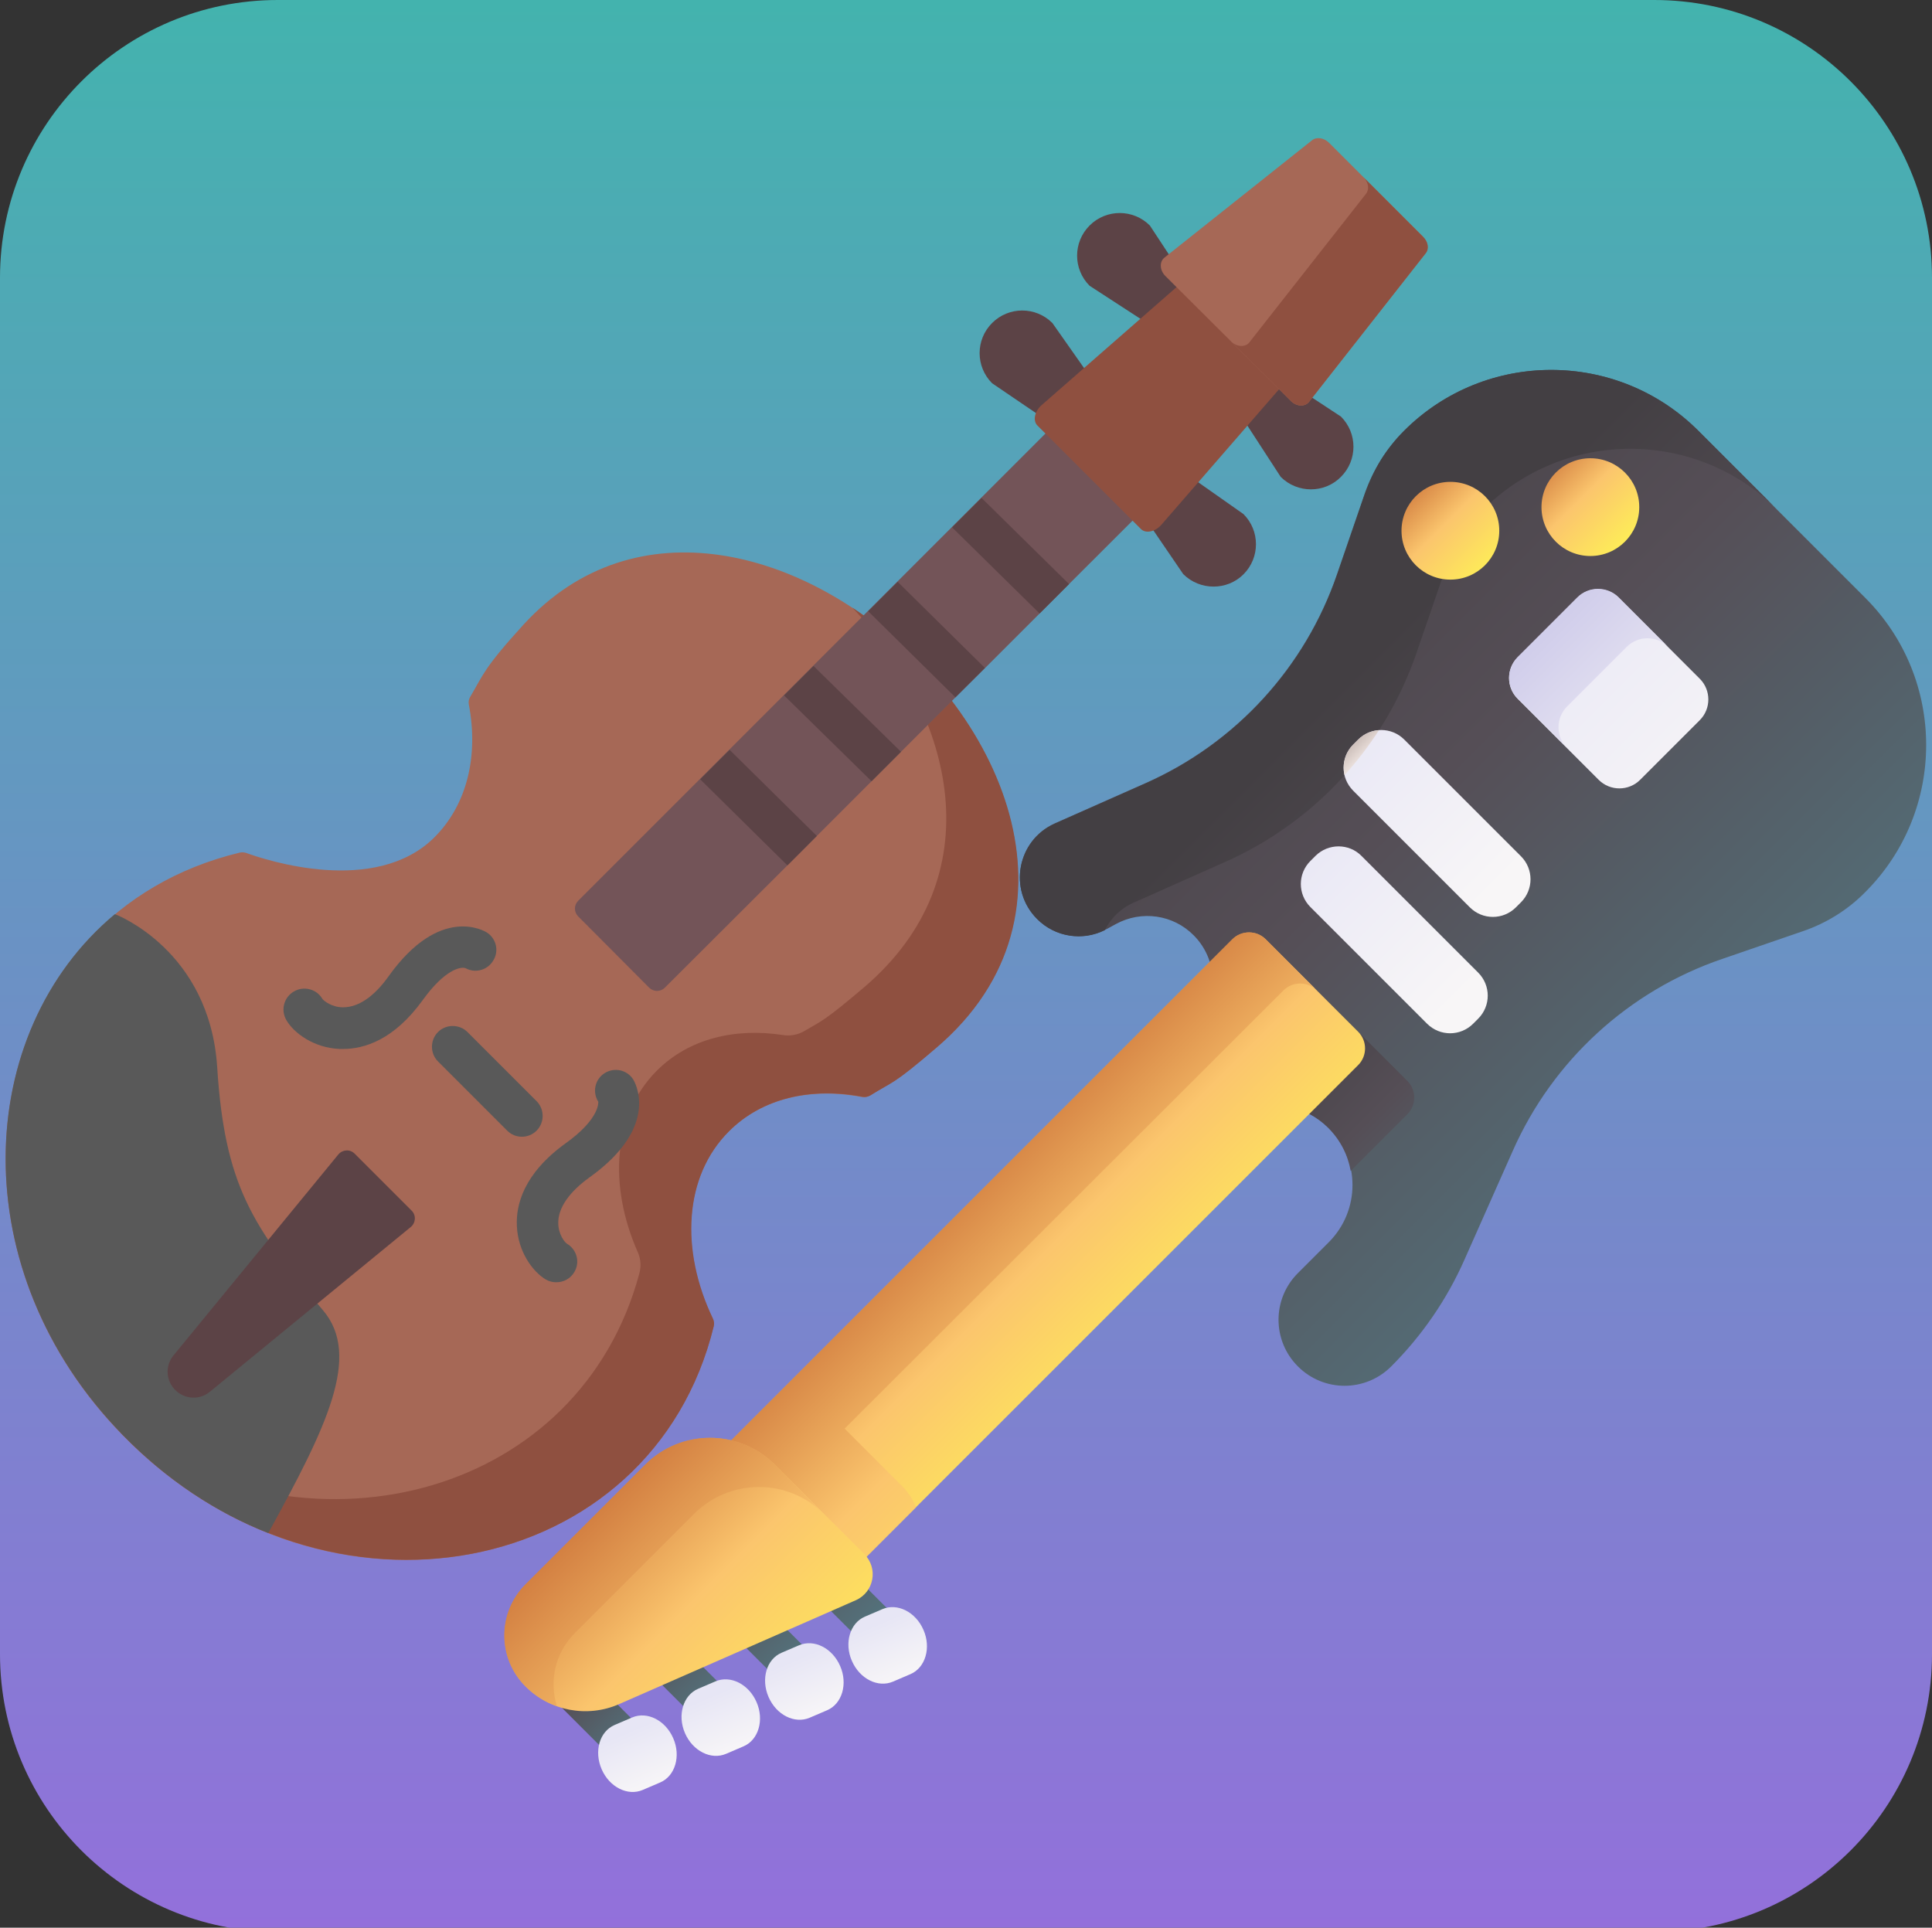 <?xml version="1.0" encoding="utf-8"?>
<!-- Generator: Adobe Illustrator 25.0.1, SVG Export Plug-In . SVG Version: 6.00 Build 0)  -->
<svg version="1.1" id="Capa_1" xmlns="http://www.w3.org/2000/svg" xmlns:xlink="http://www.w3.org/1999/xlink" x="0px" y="0px"
	 viewBox="0 0 695.6 694.1" style="enable-background:new 0 0 695.6 694.1;" xml:space="preserve">
<rect x="0" y="0" width="695.6" height="694.1" fill="#333333" stroke="none"/>
<style type="text/css">
	.st0{fill:url(#SVGID_1_);}
	.st1{fill:url(#SVGID_2_);}
	.st2{fill:url(#SVGID_3_);}
	.st3{fill:url(#SVGID_4_);}
	.st4{fill:url(#SVGID_5_);}
	.st5{fill:url(#SVGID_6_);}
	.st6{fill:url(#SVGID_7_);}
	.st7{fill:url(#SVGID_8_);}
	.st8{fill:url(#SVGID_9_);}
	.st9{fill:url(#SVGID_10_);}
	.st10{fill:url(#SVGID_11_);}
	.st11{fill:url(#SVGID_12_);}
	.st12{fill:url(#SVGID_13_);}
	.st13{fill:url(#SVGID_14_);}
	.st14{fill:url(#SVGID_15_);}
	.st15{fill:url(#SVGID_16_);}
	.st16{fill:url(#SVGID_17_);}
	.st17{fill:url(#SVGID_18_);}
	.st18{fill:url(#SVGID_19_);}
	.st19{fill:url(#SVGID_20_);}
	.st20{fill:url(#SVGID_21_);}
	.st21{fill:url(#SVGID_22_);}
	.st22{fill:url(#SVGID_23_);}
	.st23{fill:#5C4346;}
	.st24{fill:#A66856;}
	.st25{fill:#8F5040;}
	.st26{fill:#595959;}
	.st27{fill:#735458;}
</style>
<linearGradient id="SVGID_1_" gradientUnits="userSpaceOnUse" x1="347.8" y1="696" x2="347.8" y2="0.4" gradientTransform="matrix(1 0 0 -1 0 696)">
	<stop  offset="0" style="stop-color:#43B3AE"/>
	<stop  offset="1" style="stop-color:#9370DB"/>
</linearGradient>
<path class="st0" d="M595.6,695.6H100c-55.2,0-100-44.8-100-100V100C0,44.8,44.8,0,100,0h495.6c55.2,0,100,44.8,100,100v495.6
	C695.6,650.8,650.8,695.6,595.6,695.6z"/>
<g>
	
		<linearGradient id="SVGID_2_" gradientUnits="userSpaceOnUse" x1="-3224.999" y1="1577.462" x2="-2864.228" y2="1577.462" gradientTransform="matrix(-0.71 -0.71 0.71 -0.71 -2750.677 -727.111)">
		<stop  offset="0" style="stop-color:#537983"/>
		<stop  offset="0.593" style="stop-color:#554E56"/>
		<stop  offset="1" style="stop-color:#433F43"/>
	</linearGradient>
	<path class="st1" d="M373.4,330.9c6.6,6.6,16.8,8.1,25.1,3.6l3.3-1.8c9.2-5,20.6-3.4,28,4.1c4.7,4.7,7.2,11.3,6.9,18l-0.4,7.8
		c-0.9,17,10.7,32.1,27.4,35.6c5.6,1.2,10.7,3.9,14.7,7.9c11.4,11.4,11.4,29.8,0,41.2l-11.1,11.1c-9.3,9.3-9.3,24.3,0,33.6
		s24.3,9.3,33.6,0c11.1-11.1,20.1-24.2,26.4-38.5l17.4-39.2c14.4-32.5,41.7-57.5,75.3-69l29.1-10c8.5-2.9,16.2-7.7,22.5-14.1
		c29.2-29.2,29.2-76.7,0-105.9l-60.2-60.2c-29.2-29.2-76.7-29.2-105.9,0c-6.3,6.3-11.1,14-14.1,22.5l-10,29.1
		c-11.5,33.6-36.5,60.9-69,75.3l-32.7,14.5C366.2,302.6,362.9,320.4,373.4,330.9z"/>
	
		<linearGradient id="SVGID_3_" gradientUnits="userSpaceOnUse" x1="-3186.624" y1="1428.794" x2="-3064.194" y2="1428.794" gradientTransform="matrix(-0.71 -0.71 0.71 -0.71 -2733.562 -792.653)">
		<stop  offset="0" style="stop-color:#537983"/>
		<stop  offset="0.593" style="stop-color:#554E56"/>
		<stop  offset="1" style="stop-color:#433F43"/>
	</linearGradient>
	<path class="st2" d="M436.4,358.9c6.3-1.4,13-0.1,18.4,3.6l6.6-6.6c3.3-3.3,8.7-3.3,12,0l33.3,33.3c3.3,3.3,3.3,8.7,0,12
		l-20.4,20.4c-1-5.7-3.7-11.1-8.1-15.5c-2-2-4.3-3.7-6.8-5c-2.1-1.1-4.2-2-6.5-2.6c-0.5-0.1-0.9-0.2-1.4-0.3
		c-11.2-2.3-20.2-10-24.6-19.9c-2.1-4.8-3.2-10.2-2.8-15.7L436.4,358.9z"/>
	
		<linearGradient id="SVGID_4_" gradientUnits="userSpaceOnUse" x1="-3223.391" y1="1542.941" x2="-2996.675" y2="1542.941" gradientTransform="matrix(-0.71 -0.71 0.71 -0.71 -2733.562 -792.653)">
		<stop  offset="0" style="stop-color:#537983"/>
		<stop  offset="0.593" style="stop-color:#554E56"/>
		<stop  offset="1" style="stop-color:#433F43"/>
	</linearGradient>
	<path class="st3" d="M505.6,155.1c29.2-29.2,76.7-29.2,105.9,0l28.4,28.4c-29.2-29.2-76.7-29.2-105.9,0c-3.2,3.2-5.9,6.7-8.3,10.4
		c-2.4,3.8-4.3,7.8-5.7,12.1l-10,29.1c-11.5,33.6-36.5,60.9-69,75.3L408.2,325c-4.8,2.1-8.3,5.7-10.4,9.9c-8.1,4.1-18,2.5-24.4-4
		c-10.5-10.5-7.2-28.3,6.4-34.3l32.7-14.5c32.5-14.4,57.5-41.7,69-75.3l10-29.1c1.5-4.2,3.4-8.3,5.7-12.1
		C499.6,161.8,502.4,158.3,505.6,155.1z"/>
	
		<linearGradient id="SVGID_5_" gradientUnits="userSpaceOnUse" x1="-3000.876" y1="1700.173" x2="-2954.166" y2="1700.173" gradientTransform="matrix(-0.71 -0.71 0.71 -0.71 -2750.677 -727.111)">
		<stop  offset="0" style="stop-color:#FEF056"/>
		<stop  offset="0.521" style="stop-color:#FBC56D"/>
		<stop  offset="1" style="stop-color:#C86D36"/>
	</linearGradient>
	<circle class="st4" cx="572.6" cy="182.6" r="17.6"/>
	
		<linearGradient id="SVGID_6_" gradientUnits="userSpaceOnUse" x1="-2972.876" y1="1658.682" x2="-2926.205" y2="1658.682" gradientTransform="matrix(-0.71 -0.71 0.71 -0.71 -2750.677 -727.111)">
		<stop  offset="0" style="stop-color:#FEF056"/>
		<stop  offset="0.521" style="stop-color:#FBC56D"/>
		<stop  offset="1" style="stop-color:#C86D36"/>
	</linearGradient>
	<circle class="st5" cx="522.2" cy="191.1" r="17.6"/>
	<g>
		
			<linearGradient id="SVGID_7_" gradientUnits="userSpaceOnUse" x1="-3677.675" y1="-149.291" x2="-3554.299" y2="-149.291" gradientTransform="matrix(-0.71 -0.71 0.71 -0.71 -2083.205 -2220.438)">
			<stop  offset="0" style="stop-color:#FEF056"/>
			<stop  offset="0.521" style="stop-color:#FBC56D"/>
			<stop  offset="1" style="stop-color:#C86D36"/>
		</linearGradient>
		<path class="st6" d="M455.7,338.2l33.3,33.3c3.3,3.3,3.3,8.7,0,12L308.8,563.7c-3.3,3.3-8.7,3.3-12,0l-33.3-33.3
			c-3.3-3.3-3.3-8.7,0-12l180.2-180.2C447,334.9,452.4,334.9,455.7,338.2L455.7,338.2z"/>
		
			<linearGradient id="SVGID_8_" gradientUnits="userSpaceOnUse" x1="-3739.663" y1="-136.036" x2="-3590.227" y2="-136.036" gradientTransform="matrix(-0.71 -0.71 0.71 -0.71 -2115.327 -2233.744)">
			<stop  offset="0" style="stop-color:#FEF056"/>
			<stop  offset="0.521" style="stop-color:#FBC56D"/>
			<stop  offset="1" style="stop-color:#C86D36"/>
		</linearGradient>
		<path class="st7" d="M263.5,518.4l180.2-180.2c3.3-3.3,8.7-3.3,12,0l18.4,18.4c-3.3-3.3-8.7-3.3-12,0l-158,157.8l20.7,20.7
			c2.2,2.2,3.9,4.8,5,7.6l-21,21c-3.3,3.3-8.7,3.3-12,0l-33.3-33.3C260.2,527.1,260.2,521.7,263.5,518.4L263.5,518.4z"/>
	</g>
	<g>
		<g>
			
				<linearGradient id="SVGID_9_" gradientUnits="userSpaceOnUse" x1="-3705.772" y1="-274.213" x2="-3615.324" y2="-274.213" gradientTransform="matrix(-0.71 -0.71 0.71 -0.71 -2115.721 -2234.693)">
				<stop  offset="0" style="stop-color:#537983"/>
				<stop  offset="0.593" style="stop-color:#554E56"/>
				<stop  offset="1" style="stop-color:#433F43"/>
			</linearGradient>
			<path class="st8" d="M261.1,520.8l64.2,64.2l-10.6,10.6l-64.2-64.2L261.1,520.8z"/>
		</g>
		<g>
			
				<linearGradient id="SVGID_10_" gradientUnits="userSpaceOnUse" x1="-3693.797" y1="-305.031" x2="-3615.254" y2="-305.031" gradientTransform="matrix(-0.71 -0.71 0.71 -0.71 -2115.721 -2234.693)">
				<stop  offset="0" style="stop-color:#537983"/>
				<stop  offset="0.593" style="stop-color:#554E56"/>
				<stop  offset="1" style="stop-color:#433F43"/>
			</linearGradient>
			<path class="st9" d="M239.2,542.6l55.7,55.7L284.3,609l-55.7-55.7L239.2,542.6z"/>
		</g>
		<g>
			
				<linearGradient id="SVGID_11_" gradientUnits="userSpaceOnUse" x1="-3486.615" y1="-511.877" x2="-3432.234" y2="-511.877" gradientTransform="matrix(-0.71 -0.71 0.71 -0.71 -1882.07 -2206.73)">
				<stop  offset="0" style="stop-color:#537983"/>
				<stop  offset="0.593" style="stop-color:#554E56"/>
				<stop  offset="1" style="stop-color:#433F43"/>
			</linearGradient>
			<path class="st10" d="M196.1,587.5l38.6,38.6l-10.6,10.6l-38.6-38.6L196.1,587.5z"/>
		</g>
		<g>
			
				<linearGradient id="SVGID_12_" gradientUnits="userSpaceOnUse" x1="-3681.752" y1="-335.779" x2="-3615.254" y2="-335.779" gradientTransform="matrix(-0.71 -0.71 0.71 -0.71 -2115.721 -2234.693)">
				<stop  offset="0" style="stop-color:#537983"/>
				<stop  offset="0.593" style="stop-color:#554E56"/>
				<stop  offset="1" style="stop-color:#433F43"/>
			</linearGradient>
			<path class="st11" d="M217.4,564.5l47.2,47.2L254,622.3l-47.2-47.2L217.4,564.5z"/>
		</g>
	</g>
	<g>
		
			<linearGradient id="SVGID_13_" gradientUnits="userSpaceOnUse" x1="-3208.473" y1="434.613" x2="-3180.854" y2="434.613" gradientTransform="matrix(-0.399 -0.922 0.769 -0.332 -1376.792 -2165.281)">
			<stop  offset="0" style="stop-color:#F8F6F7"/>
			<stop  offset="0.179" style="stop-color:#F8F6F7"/>
			<stop  offset="1" style="stop-color:#E7E6F5"/>
		</linearGradient>
		<path class="st12" d="M216.6,637c2.8,6.5,9.4,9.8,14.8,7.5l6.3-2.7c5.4-2.3,7.5-9.5,4.7-15.9c-2.8-6.5-9.4-9.8-14.8-7.5l-6.3,2.7
			C215.9,623.4,213.8,630.5,216.6,637z"/>
		
			<linearGradient id="SVGID_14_" gradientUnits="userSpaceOnUse" x1="-3208.473" y1="473.642" x2="-3180.854" y2="473.642" gradientTransform="matrix(-0.399 -0.922 0.769 -0.332 -1376.792 -2165.281)">
			<stop  offset="0" style="stop-color:#F8F6F7"/>
			<stop  offset="0.179" style="stop-color:#F8F6F7"/>
			<stop  offset="1" style="stop-color:#E7E6F5"/>
		</linearGradient>
		<path class="st13" d="M246.6,624c2.8,6.5,9.4,9.8,14.8,7.5l6.3-2.7c5.4-2.3,7.5-9.5,4.7-15.9c-2.8-6.5-9.4-9.8-14.8-7.5l-6.3,2.7
			C246,610.4,243.8,617.5,246.6,624z"/>
		
			<linearGradient id="SVGID_15_" gradientUnits="userSpaceOnUse" x1="-3208.473" y1="512.78" x2="-3180.854" y2="512.78" gradientTransform="matrix(-0.399 -0.922 0.769 -0.332 -1376.792 -2165.281)">
			<stop  offset="0" style="stop-color:#F8F6F7"/>
			<stop  offset="0.179" style="stop-color:#F8F6F7"/>
			<stop  offset="1" style="stop-color:#E7E6F5"/>
		</linearGradient>
		<path class="st14" d="M276.7,611c2.8,6.5,9.4,9.8,14.8,7.5l6.3-2.7c5.4-2.3,7.5-9.5,4.7-15.9c-2.8-6.5-9.4-9.8-14.8-7.5l-6.3,2.7
			C276,597.4,273.9,604.5,276.7,611z"/>
		
			<linearGradient id="SVGID_16_" gradientUnits="userSpaceOnUse" x1="-3208.473" y1="551.809" x2="-3180.854" y2="551.809" gradientTransform="matrix(-0.399 -0.922 0.769 -0.332 -1376.792 -2165.281)">
			<stop  offset="0" style="stop-color:#F8F6F7"/>
			<stop  offset="0.179" style="stop-color:#F8F6F7"/>
			<stop  offset="1" style="stop-color:#E7E6F5"/>
		</linearGradient>
		<path class="st15" d="M306.7,598c2.8,6.5,9.4,9.8,14.8,7.5l6.3-2.7c5.4-2.3,7.5-9.5,4.7-15.9c-2.8-6.5-9.4-9.8-14.8-7.5l-6.3,2.7
			C306,584.4,303.9,591.6,306.7,598L306.7,598z"/>
	</g>
	
		<linearGradient id="SVGID_17_" gradientUnits="userSpaceOnUse" x1="-3123.448" y1="1658.753" x2="-2978.057" y2="1658.753" gradientTransform="matrix(-0.71 -0.71 0.71 -0.71 -2750.677 -727.111)">
		<stop  offset="0" style="stop-color:#F8F6F7"/>
		<stop  offset="0.179" style="stop-color:#F8F6F7"/>
		<stop  offset="1" style="stop-color:#E7E6F5"/>
	</linearGradient>
	<path class="st16" d="M582.8,215.2l29.2,29.2c4.1,4.1,4.1,10.8,0,14.9l-21.5,21.5c-4.1,4.1-10.8,4.1-14.9,0l-29.2-29.2
		c-4.1-4.1-4.1-10.8,0-14.9l21.5-21.5C572,211.1,578.6,211.1,582.8,215.2z"/>
	
		<linearGradient id="SVGID_18_" gradientUnits="userSpaceOnUse" x1="-3114.118" y1="1600.598" x2="-3036.256" y2="1600.598" gradientTransform="matrix(-0.71 -0.71 0.71 -0.71 -2733.562 -792.653)">
		<stop  offset="0" style="stop-color:#F8F6F7"/>
		<stop  offset="1" style="stop-color:#D1CEEB"/>
	</linearGradient>
	<path class="st17" d="M546.4,251.5l17.8,17.8c-4.1-4.1-4.1-10.8,0-14.9l21.5-21.5c4.1-4.1,10.8-4.1,14.9,0l-17.8-17.8
		c-4.1-4.1-10.8-4.1-14.9,0l-21.5,21.5C542.3,240.8,542.3,247.4,546.4,251.5z"/>
	<g>
		
			<linearGradient id="SVGID_19_" gradientUnits="userSpaceOnUse" x1="-3484.245" y1="-145.267" x2="-3378.283" y2="-145.267" gradientTransform="matrix(-0.71 -0.71 0.71 -0.71 -1832.961 -2202.782)">
			<stop  offset="0" style="stop-color:#F8F6F7"/>
			<stop  offset="0.179" style="stop-color:#F8F6F7"/>
			<stop  offset="1" style="stop-color:#E7E6F5"/>
		</linearGradient>
		<path class="st18" d="M490.2,308.2l42,42c4.6,4.6,4.6,12,0,16.6l-1.8,1.8c-4.6,4.6-12,4.6-16.6,0l-42-42c-4.6-4.6-4.6-12,0-16.6
			l1.8-1.8C478.2,303.6,485.7,303.6,490.2,308.2z"/>
		
			<linearGradient id="SVGID_20_" gradientUnits="userSpaceOnUse" x1="-3465.584" y1="-104.903" x2="-3359.623" y2="-104.903" gradientTransform="matrix(-0.71 -0.71 0.71 -0.71 -1832.961 -2202.782)">
			<stop  offset="0" style="stop-color:#F8F6F7"/>
			<stop  offset="0.179" style="stop-color:#F8F6F7"/>
			<stop  offset="1" style="stop-color:#E7E6F5"/>
		</linearGradient>
		<path class="st19" d="M505.6,266.3l42,42c4.6,4.6,4.6,12,0,16.6l-1.8,1.8c-4.6,4.6-12,4.6-16.6,0l-42-42c-4.6-4.6-4.6-12,0-16.6
			l1.8-1.8C493.6,261.7,501,261.7,505.6,266.3z"/>
	</g>
	
		<linearGradient id="SVGID_21_" gradientUnits="userSpaceOnUse" x1="-3102.115" y1="1190.734" x2="-2965.633" y2="1190.734" gradientTransform="matrix(-0.71 -0.71 0.71 -0.71 -2750.677 -727.111)">
		<stop  offset="0" style="stop-color:#FEF056"/>
		<stop  offset="0.521" style="stop-color:#FBC56D"/>
		<stop  offset="1" style="stop-color:#C86D36"/>
	</linearGradient>
	<path class="st20" d="M279,527.4l32.2,32.2c5.1,5.1,3.5,13.7-3.1,16.6l-85.2,37.4c-11.4,5-24.8,2.5-33.6-6.3
		c-10.2-10.2-10.2-26.7,0-36.9l43-43C245.1,514.5,266.1,514.5,279,527.4L279,527.4z"/>
	
		<linearGradient id="SVGID_22_" gradientUnits="userSpaceOnUse" x1="-3161.391" y1="1132.508" x2="-3001.392" y2="1132.508" gradientTransform="matrix(-0.71 -0.71 0.71 -0.71 -2733.562 -792.653)">
		<stop  offset="0" style="stop-color:#FEF056"/>
		<stop  offset="0.521" style="stop-color:#FBC56D"/>
		<stop  offset="1" style="stop-color:#C86D36"/>
	</linearGradient>
	<path class="st21" d="M189.2,607.2c3.3,3.3,7.1,5.7,11.3,7.1c-2.8-9-0.7-19.1,6.4-26.2l43-43c12.9-12.9,33.8-12.9,46.7,0L279,527.4
		c-12.9-12.9-33.8-12.9-46.7,0l-43,43C179,580.6,179,597.1,189.2,607.2z"/>
	
		<linearGradient id="SVGID_23_" gradientUnits="userSpaceOnUse" x1="-3022.169" y1="1521.702" x2="-3015.034" y2="1521.702" gradientTransform="matrix(-0.71 -0.71 0.71 -0.71 -2733.562 -792.653)">
		<stop  offset="0" style="stop-color:#F3EAE6"/>
		<stop  offset="1" style="stop-color:#CDBFBA"/>
	</linearGradient>
	<path class="st22" d="M496.5,262.9c-2.7,0.2-5.4,1.3-7.5,3.4l-1.8,1.8c-3,3-4,7.2-3.1,11C488.7,274,492.8,268.6,496.5,262.9
		L496.5,262.9z"/>
</g>
<g>
	<g>
		<path class="st23" d="M461.1,171.7L434,130l-41.7-27.1c-6-6-6-15.7,0-21.7l0,0c6-6,15.7-6,21.7,0l27.3,41.5l41.5,27.3
			c6,6,6,15.7,0,21.7l0,0C476.9,177.7,467.1,177.7,461.1,171.7z"/>
		<path class="st23" d="M426,206.7l-27.9-40.9L357.2,138c-6-6-6-15.7,0-21.7l0,0c6-6,15.7-6,21.7,0l28.4,40.4l40.4,28.4
			c6,6,6,15.7,0,21.7l0,0C441.8,212.7,432,212.7,426,206.7z"/>
	</g>
	<path class="st24" d="M44.2,516.8c-71.5-73.1-48.5-188,42.1-209.8c0.8-0.2,1.6-0.1,2.3,0.1c7.1,2.6,46.5,15.6,67.8-5.6
		c11.9-11.9,15.9-29.5,12.4-47.8c-0.2-1,0-2,0.5-2.8c4.7-7.9,4.7-10.1,19.1-25.9c80.8-88.5,245.3,69.9,148.5,152.4
		c-16.1,13.7-15.2,11.7-23.7,17.1c-0.9,0.5-1.9,0.7-2.9,0.5c-18.3-3.5-36,0.4-47.9,12.4c-16.3,16.3-17.6,42.9-5.8,67.5
		c0.4,0.8,0.5,1.8,0.3,2.7C234.8,568.4,117.8,592.1,44.2,516.8z"/>
	<path class="st25" d="M306.9,218.8c36.6,38.9,51.1,96.7,4.2,136.7c-14.6,12.4-15.2,12-21.6,15.8c-2.3,1.3-4.9,1.8-7.5,1.4
		c-17.4-2.7-34,1.3-45.5,12.8c-15.8,15.8-17.5,41.3-6.9,65.3c1.1,2.4,1.3,5.1,0.6,7.7c-21.2,79-115.2,105.3-187,57.1
		c0.4,0.4,0.7,0.7,1.1,1.1c73.6,75.3,190.5,51.7,212.7-39.2c0.2-0.9,0.1-1.9-0.3-2.7c-11.8-24.6-10.5-51.3,5.8-67.5
		c12-12,29.6-15.9,48-12.4c1,0.2,2,0,2.9-0.5c8.5-5.3,7.7-3.4,23.7-17.1C393.9,328.9,360.5,254.2,306.9,218.8z"/>
	<g>
		<path class="st26" d="M96.6,552c-18.6-7.3-36.5-19-52.4-35.3c-57.6-58.9-53.9-144.9-2.9-187.5c0.1,0,0.2,0,0.2,0
			s34,12.8,36.7,55.1s12.5,57.2,38.1,87.5C130.3,488.3,117.4,514.1,96.6,552z"/>
		<path class="st26" d="M123.5,377.7c-0.4,0-0.8,0-1.2,0c-9.3-0.4-16.5-5.7-19.2-10.4c-2.1-3.6-0.9-8.2,2.7-10.3
			c3.6-2.1,8.2-0.9,10.3,2.7c0.5,0.7,3.4,3,7.4,3c5.5,0,11.2-3.8,16.5-11.3c18.5-25.8,34.5-16.1,35.2-15.7c3.5,2.2,4.6,6.8,2.3,10.3
			c-2.1,3.4-6.5,4.5-9.9,2.6c-1.7-0.6-7.4,0.4-15.4,11.5C141.8,374.5,131.1,377.7,123.5,377.7z M167.6,348.7L167.6,348.7
			L167.6,348.7z M167.1,348.5L167.1,348.5L167.1,348.5z M167.1,348.5L167.1,348.5L167.1,348.5z"/>
		<path class="st26" d="M200.3,461.7c-1.3,0-2.6-0.3-3.8-1c-4.7-2.8-10-10-10.4-19.2c-0.4-7.6,2.4-18.9,17.5-29.8
			c12.6-9,11.8-15,11.8-15c-2.2-3.5-1.2-8.1,2.3-10.3c3.5-2.2,8.1-1.2,10.3,2.3c0.4,0.7,10.1,16.7-15.7,35.2
			c-7.4,5.3-11.4,11.1-11.3,16.5c0,4,2.3,6.9,3.1,7.4c3.6,2.1,4.8,6.7,2.7,10.2C205.4,460.4,202.9,461.7,200.3,461.7z"/>
		<path class="st26" d="M187.9,409.3c-1.9,0-3.8-0.7-5.3-2.2l-24.9-24.9c-2.9-2.9-2.9-7.7,0-10.6s7.7-2.9,10.6,0l24.9,24.9
			c2.9,2.9,2.9,7.7,0,10.6C191.7,408.6,189.8,409.3,187.9,409.3z"/>
	</g>
	<path class="st23" d="M63.1,500.5L63.1,500.5c-3.4-3.4-3.7-8.8-0.6-12.5l59.3-72.3c1.5-1.8,4.2-2,5.9-0.3l20.5,20.5
		c1.7,1.7,1.5,4.4-0.3,5.9l-72.3,59.3C71.9,504.2,66.5,503.9,63.1,500.5z"/>
	<path class="st27" d="M453,142.3l-68.1,68l-10.6,10.6l-19.6,19.6L344,251.1l-19.6,19.6l-10.6,10.6L294.1,301l-10.6,10.6l-44.1,44
		c-1.6,1.6-4.1,1.6-5.7,0L208.2,330c-1.6-1.6-1.6-4.1,0-5.7l43.8-43.8l10.6-10.6l19.6-19.6l10.6-10.6l19.6-19.6l10.6-10.6l19.6-19.6
		l10.6-10.6l68.3-68.3c1.6-1.6,4.1-1.6,5.6,0l25.6,25.5C454.5,138.2,454.5,140.7,453,142.3z"/>
	<path class="st25" d="M410.8,190.5l-37.3-37.3c-1.7-1.7-1-5.1,1.5-7.3l71.8-62.8c2.2-1.9,5.1-2.3,6.6-0.8l28.1,28
		c1.5,1.5,1.2,4.3-0.7,6.5L418.1,189C415.9,191.5,412.5,192.2,410.8,190.5z"/>
	<path class="st24" d="M513.3,91.2l-42,53.5c-1.5,1.9-4.6,1.7-6.6-0.4l-21.5-21.4l-23.6-23.5c-2.1-2.1-2.2-5.1-0.4-6.6l53.2-42.3
		c1.6-1.3,4.3-0.9,6.1,0.9L491,63.9l21.3,21.3C514.2,87,514.6,89.6,513.3,91.2z"/>
	<g>
		<polygon class="st23" points="384.9,210.3 374.3,220.9 342.8,189.9 353.4,179.3 		"/>
		<polygon class="st23" points="354.6,240.5 344,251.1 312.6,220.1 323.2,209.5 		"/>
		<polygon class="st23" points="324.4,270.7 313.8,281.3 282.3,250.4 292.9,239.8 		"/>
		<polygon class="st23" points="294.1,301 283.5,311.6 252.1,280.6 262.7,270 		"/>
	</g>
	<path class="st25" d="M513.3,91.2l-42,53.5c-1.5,1.9-4.6,1.7-6.6-0.4l-21.5-21.4l0,0c2.1,2.1,5.2,2.2,6.6,0.4l42-53.5
		c1.3-1.6,0.9-4.1-0.8-5.9l21.3,21.3C514.2,87,514.6,89.6,513.3,91.2z"/>
</g>
</svg>
